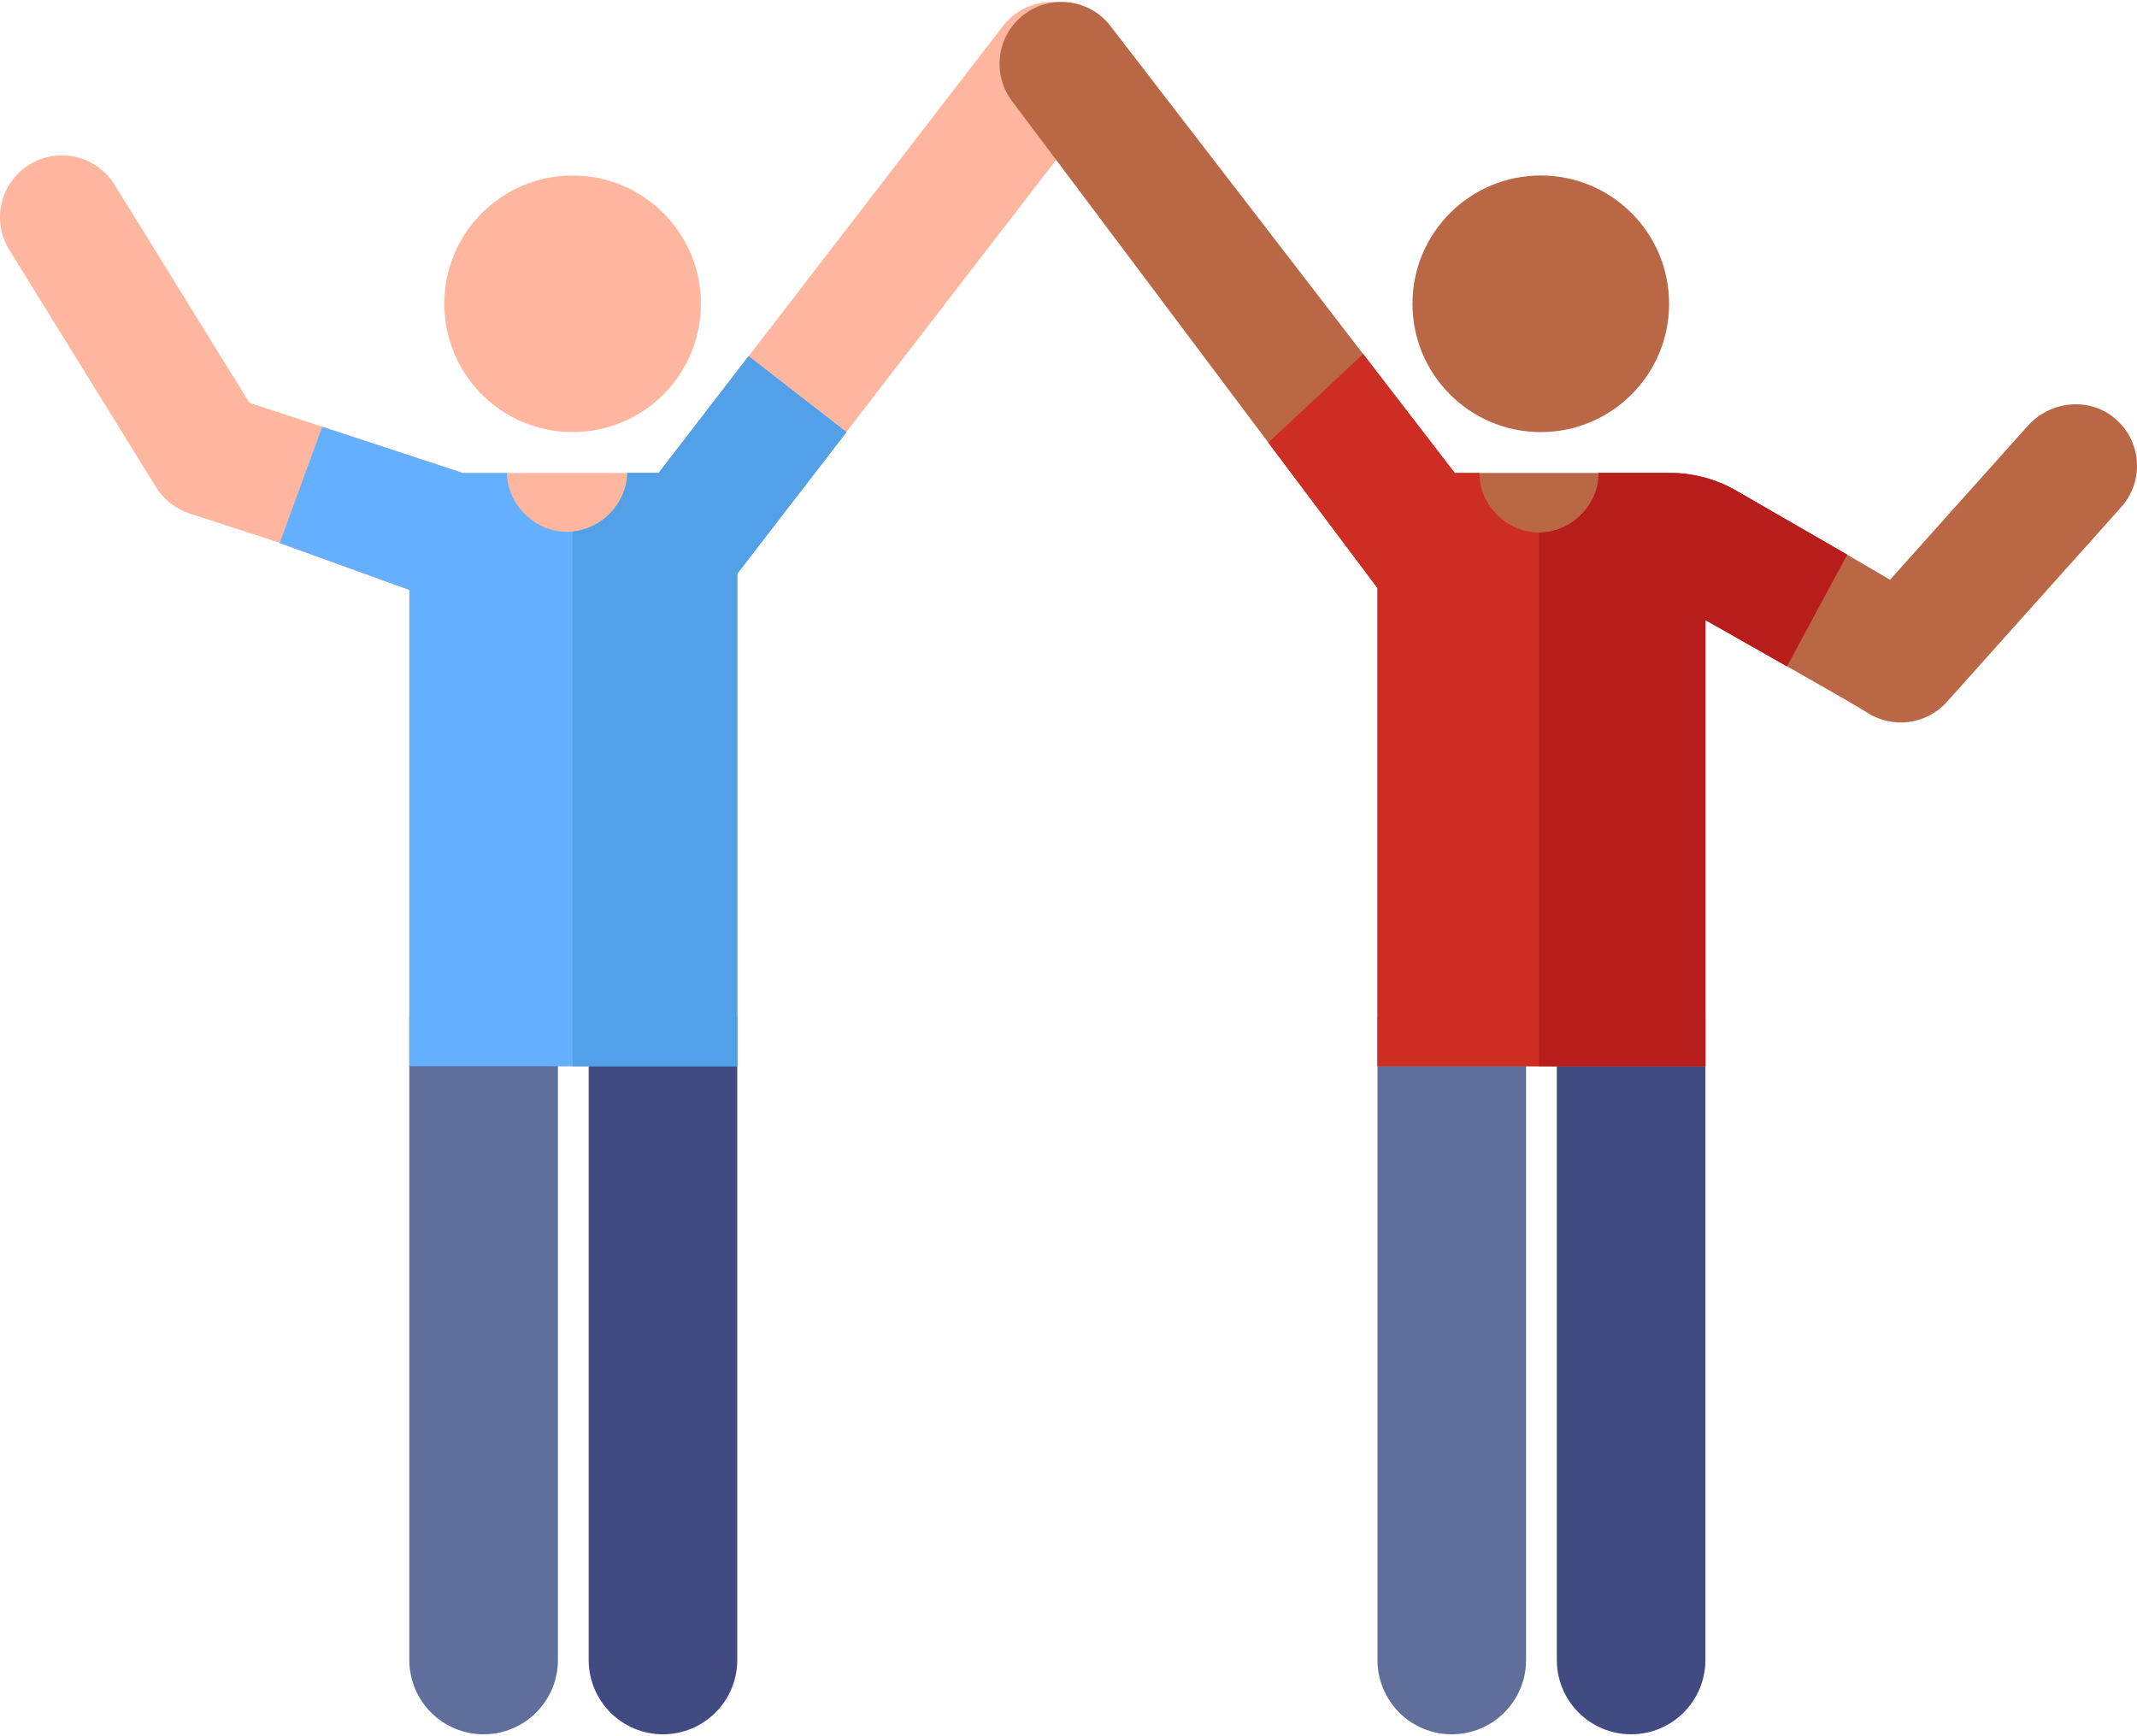 <svg width="512px" height="416px" viewBox="0 0 512 416" version="1.1" xmlns="http://www.w3.org/2000/svg" xmlns:xlink="http://www.w3.org/1999/xlink">
    <g id="Page-1" stroke="none" stroke-width="1" fill="none" fill-rule="evenodd">
        <g id="friendsHandsUp" fill-rule="nonzero">
            <path d="M261.089,3.541 C254.598,-1.459 245.285,-0.249 240.287,6.24 L179.353,85.348 L157.8,113.328 L110.895,113.328 L77.207,102.248 L59.761,96.51 L27.449,44.261 C23.139,37.293 13.997,35.139 7.033,39.448 C0.066,43.757 -2.089,52.898 2.22,59.865 L37.377,116.713 C39.214,119.683 42.04,121.911 45.358,123.001 C53.712,125.713 60.875,128.054 67.044,130.079 L67.027,130.127 L98.073,141.366 L98.073,255.471 L176.639,255.471 L176.639,137.455 C176.639,137.455 196.133,112.169 202.795,103.529 L202.777,103.515 L263.79,24.344 C268.787,17.853 267.579,8.54 261.089,3.541 Z" id="Shape" fill="#FFB69E"></path>
            <path d="M141.039,243.524 L141.039,397.743 C141.039,407.573 149.008,415.542 158.839,415.542 C168.67,415.542 176.639,407.573 176.639,397.743 L176.639,243.524 L141.039,243.524 Z" id="Shape" fill="#414B82"></path>
            <path d="M98.072,243.524 L98.072,397.743 C98.072,407.573 106.041,415.542 115.872,415.542 C125.703,415.542 133.672,407.573 133.672,397.743 L133.672,243.524 L98.072,243.524 Z" id="Shape" fill="#5F6E9B"></path>
            <path d="M202.794,103.528 L179.352,85.347 L157.8,113.326 L150.307,113.326 C150.116,120.986 143.568,127.437 135.872,127.437 C128.149,127.437 121.628,121.013 121.437,113.326 L110.895,113.326 L77.207,102.246 L67.025,130.125 L98.071,141.338 L98.071,255.471 L176.637,255.471 L176.637,137.454 C176.638,137.454 196.133,112.168 202.794,103.528 Z" id="Shape" fill="#64AFFF"></path>
            <circle id="Oval" fill="#FFB69E" cx="137.192" cy="72.787" r="30.741"></circle>
            <path d="M372.996,243.844 L372.996,397.743 C372.996,407.573 380.965,415.542 390.796,415.542 C400.627,415.542 408.596,407.573 408.596,397.743 L408.596,243.844 L372.996,243.844 Z" id="Shape" fill="#414B82"></path>
            <path d="M330.029,243.844 L330.029,397.743 C330.029,407.573 337.998,415.542 347.829,415.542 C357.66,415.542 365.629,407.573 365.629,397.743 L365.629,243.844 L330.029,243.844 Z" id="Shape" fill="#5F6E9B"></path>
            <path d="M506.513,100.093 C500.318,95.052 491.16,96.08 485.835,102.032 L452.83,138.915 C450.552,137.491 427.93,124.453 415.951,117.559 C411.132,114.785 405.672,113.327 400.111,113.327 L348.55,113.327 L266.063,6.24 C261.065,-0.25 251.753,-1.459 245.261,3.541 C238.771,8.54 237.563,17.853 242.562,24.343 L330.029,140.903 L330.029,255.472 L408.595,255.472 L408.595,148.559 C408.595,148.559 443.856,168.463 447.324,170.717 C453.509,174.734 461.623,173.575 466.459,168.17 L508.22,121.503 C513.841,115.221 513.127,105.474 506.513,100.093 Z" id="Shape" fill="#BA6746"></path>
            <path d="M415.951,117.559 C411.132,114.785 405.672,113.327 400.111,113.327 L383.036,113.327 C383.02,121.041 376.456,127.596 368.74,127.596 C360.995,127.596 354.46,121.068 354.444,113.327 L348.55,113.327 L326.588,84.814 L303.875,106.047 L330.031,140.902 L330.031,255.471 L408.597,255.471 L408.597,148.559 C408.597,148.559 418.368,154.075 428.128,159.628 L442.541,132.9 C435.16,128.633 421.872,120.967 415.951,117.559 Z" id="Shape" fill="#CD2D23"></path>
            <path d="M415.951,117.559 C411.132,114.785 405.672,113.327 400.111,113.327 L383.036,113.327 C383.02,121.041 376.456,127.596 368.74,127.596 C368.73,127.596 368.72,127.595 368.71,127.595 L368.71,255.472 L408.596,255.472 L408.596,148.559 C408.596,148.559 418.367,154.075 428.127,159.628 L442.54,132.9 C435.16,128.633 421.872,120.967 415.951,117.559 Z" id="Shape" fill="#B71D1A"></path>
            <circle id="Oval" fill="#BA6746" cx="369.154" cy="72.787" r="30.741"></circle>
            <path d="M179.353,85.347 L157.801,113.326 L150.308,113.326 C150.128,120.543 144.302,126.682 137.193,127.368 L137.193,255.471 L176.638,255.471 L176.638,137.455 C176.638,137.455 196.132,112.169 202.794,103.529 L179.353,85.347 Z" id="Shape" fill="#52A1E8"></path>
        </g>
    </g>
</svg>
